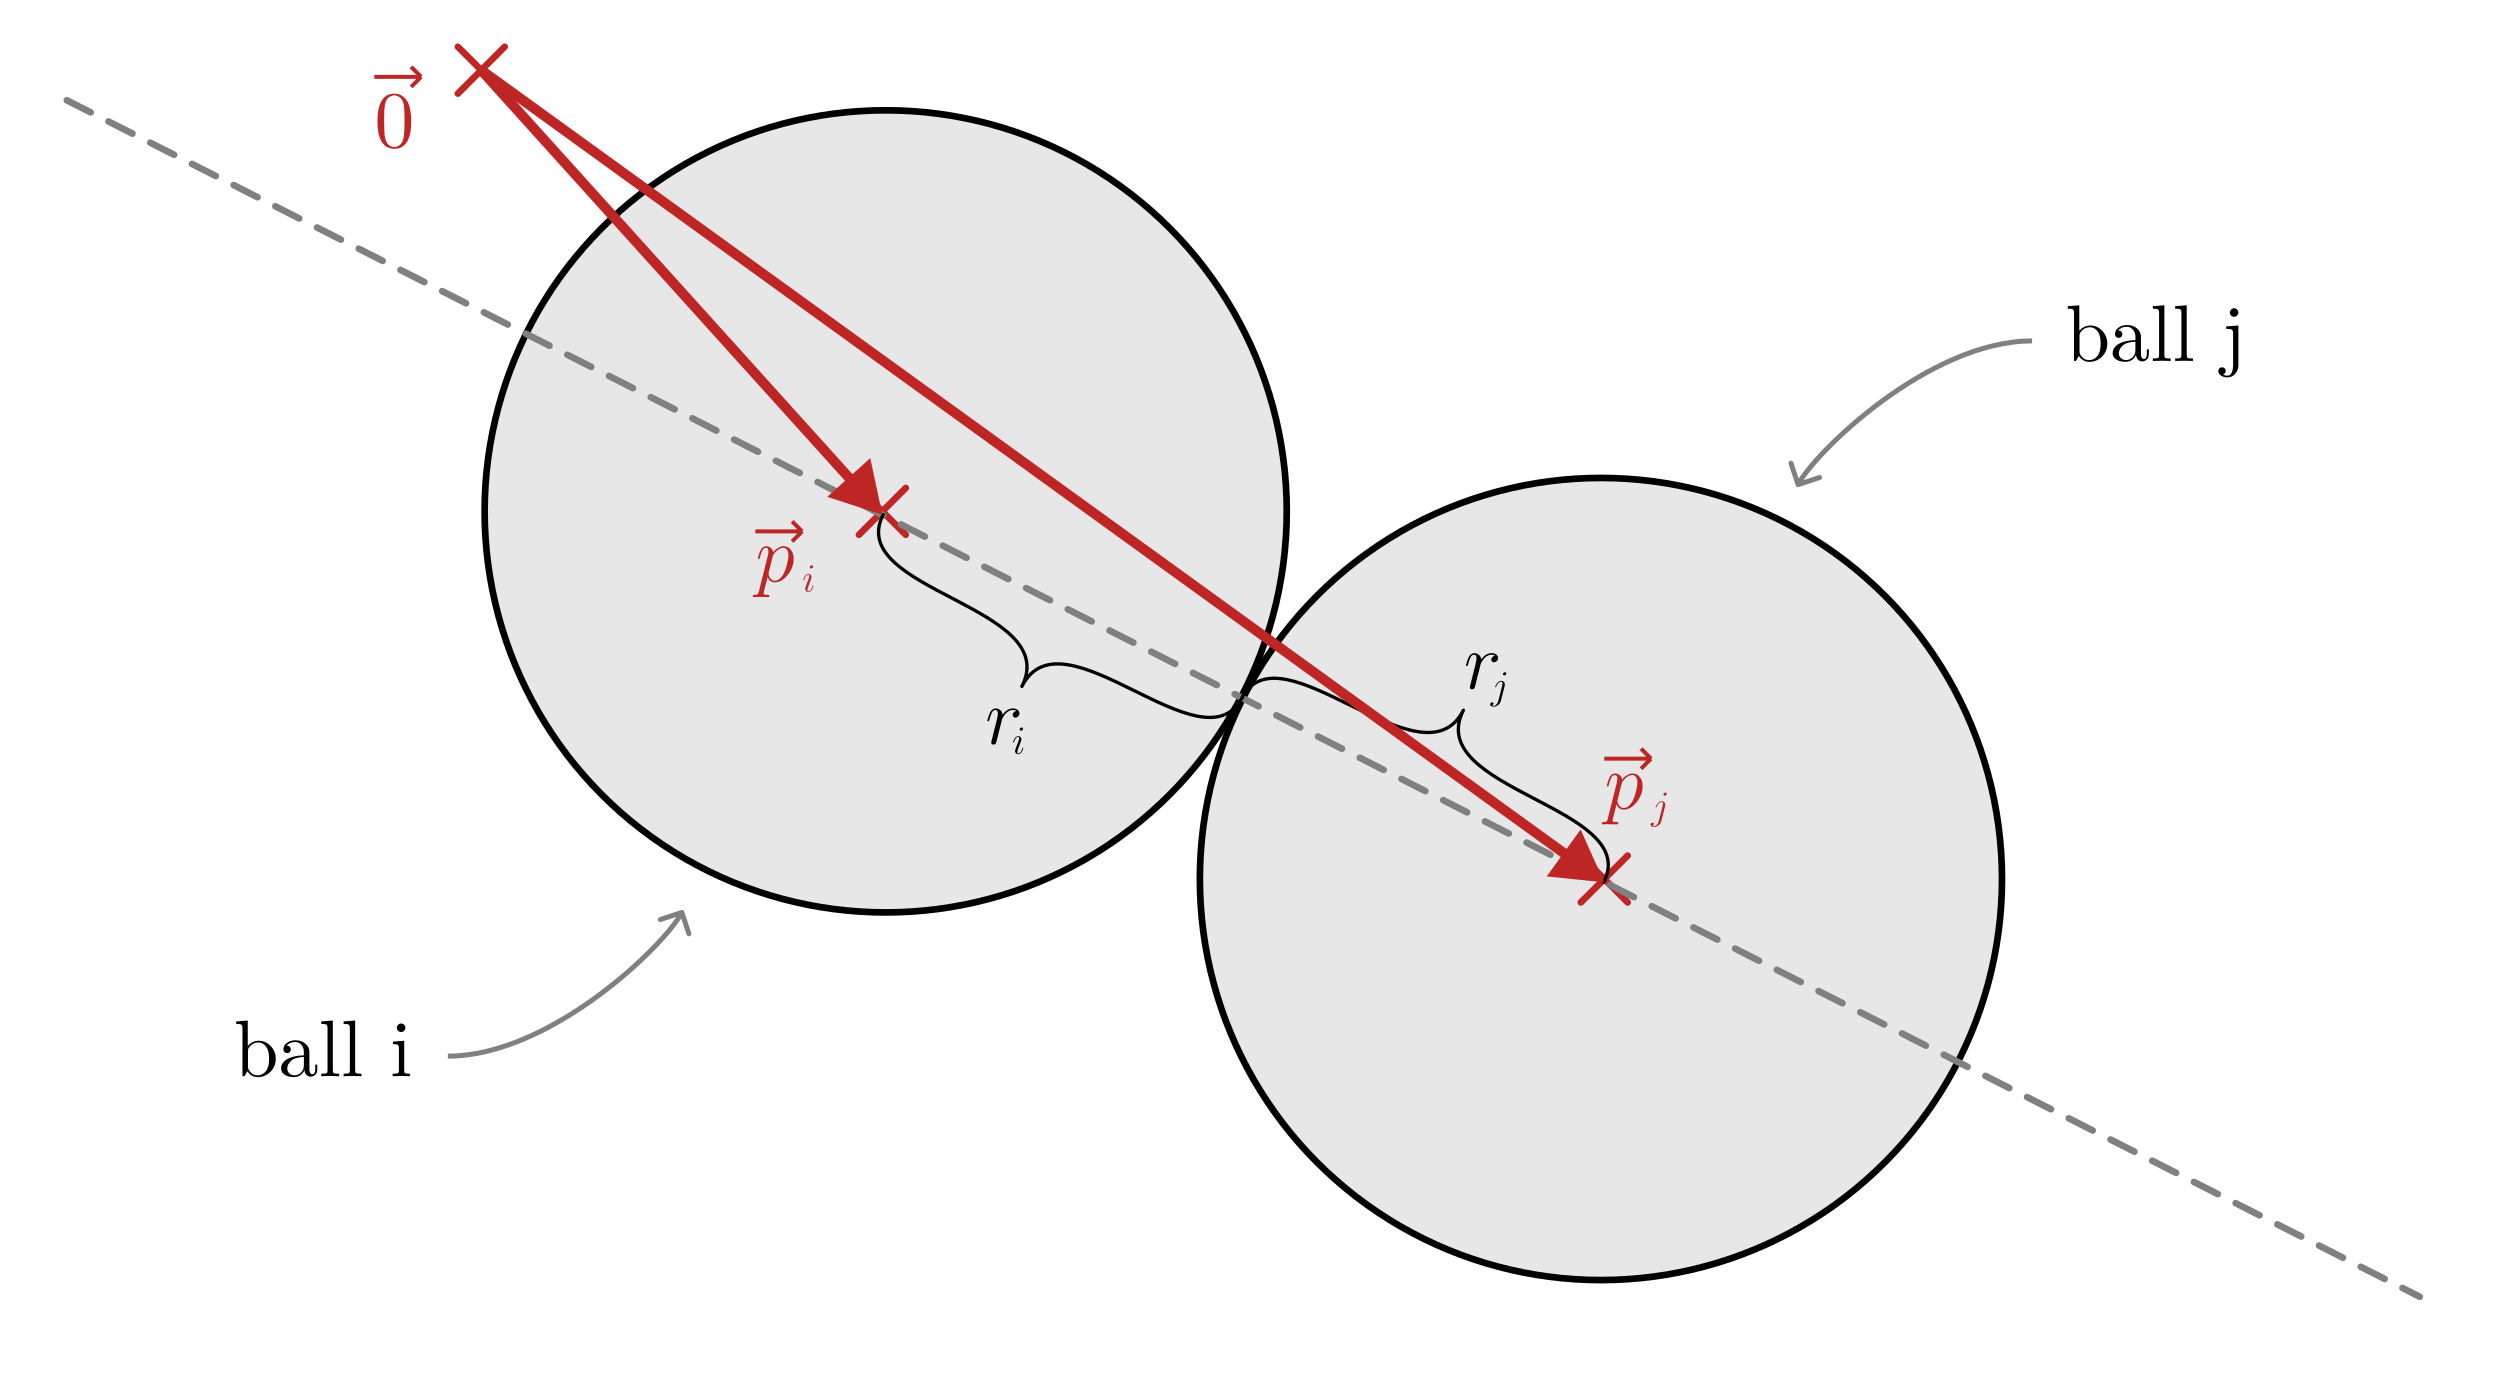 <svg width="374" height="207" viewBox="0 0 374 207" fill="none" xmlns="http://www.w3.org/2000/svg">
<rect width="374" height="207" fill="white"/>
<circle cx="132.5" cy="76.5" r="60" fill="#E7E7E7" stroke="black"/>
<circle cx="239.5" cy="131.5" r="60" fill="#E7E7E7" stroke="black"/>
<path d="M128.5 73L135.5 80M128.5 80L135.5 73" stroke="#BE2626" stroke-linecap="round"/>
<path d="M236.5 128L243.5 135M236.5 135L243.5 128" stroke="#BE2626" stroke-linecap="round"/>
<path d="M10 15L362 194" stroke="#808080" stroke-linecap="round" stroke-dasharray="4 3"/>
<path d="M185.764 104.479C191.502 93.174 212.844 118.225 218.92 106.254C212.844 118.225 245.662 120.665 239.924 131.97" stroke="black" stroke-width="0.5" stroke-linecap="round" stroke-linejoin="round"/>
<path d="M185.861 104.28C180.085 115.66 158.988 90.64 152.873 102.689C158.988 90.64 126.34 88.379 132.116 77" stroke="black" stroke-width="0.5" stroke-linecap="round" stroke-linejoin="round"/>
<path d="M152.06 106.361C151.924 106.265 151.744 106.217 151.52 106.217C151.184 106.217 150.868 106.353 150.572 106.625C150.444 106.737 150.308 106.905 150.164 107.129C150.02 107.353 149.936 107.505 149.912 107.585C149.872 107.769 149.828 107.941 149.78 108.101C149.756 108.189 149.724 108.321 149.684 108.497C149.644 108.665 149.612 108.793 149.588 108.881C149.572 108.945 149.516 109.161 149.42 109.529C149.332 109.889 149.248 110.229 149.168 110.549C149.088 110.861 149.044 111.033 149.036 111.065C148.972 111.281 148.828 111.389 148.604 111.389C148.516 111.389 148.44 111.361 148.376 111.305C148.32 111.249 148.292 111.177 148.292 111.089C148.292 111.001 148.364 110.689 148.508 110.153C148.596 109.825 148.676 109.497 148.748 109.169L149.084 107.873C149.22 107.273 149.288 106.905 149.288 106.769C149.288 106.401 149.164 106.217 148.916 106.217C148.7 106.217 148.524 106.345 148.388 106.601C148.26 106.849 148.14 107.193 148.028 107.633C147.996 107.769 147.968 107.853 147.944 107.885C147.928 107.909 147.896 107.921 147.848 107.921C147.76 107.921 147.716 107.885 147.716 107.813C147.716 107.789 147.732 107.713 147.764 107.585C147.804 107.449 147.852 107.285 147.908 107.093C147.972 106.893 148.036 106.729 148.1 106.601C148.324 106.185 148.608 105.977 148.952 105.977C149.208 105.977 149.436 106.061 149.636 106.229C149.836 106.389 149.956 106.621 149.996 106.925C150.428 106.293 150.94 105.977 151.532 105.977C151.82 105.977 152.052 106.049 152.228 106.193C152.412 106.329 152.504 106.497 152.504 106.697C152.504 106.873 152.444 107.025 152.324 107.153C152.204 107.281 152.06 107.345 151.892 107.345C151.788 107.345 151.696 107.313 151.616 107.249C151.536 107.185 151.496 107.089 151.496 106.961C151.496 106.825 151.544 106.701 151.64 106.589C151.744 106.469 151.884 106.393 152.06 106.361Z" fill="black"/>
<path d="M153.093 111.911C153.093 111.931 153.077 111.985 153.045 112.073C153.017 112.161 152.975 112.265 152.919 112.385C152.863 112.501 152.781 112.605 152.673 112.697C152.569 112.785 152.453 112.829 152.325 112.829C152.185 112.829 152.071 112.783 151.983 112.691C151.895 112.599 151.851 112.483 151.851 112.343C151.851 112.271 151.875 112.171 151.923 112.043L152.343 110.927C152.427 110.695 152.469 110.533 152.469 110.441C152.469 110.309 152.417 110.243 152.313 110.243C152.193 110.243 152.079 110.307 151.971 110.435C151.863 110.559 151.775 110.743 151.707 110.987C151.695 111.035 151.683 111.065 151.671 111.077C151.663 111.089 151.647 111.095 151.623 111.095C151.579 111.095 151.557 111.077 151.557 111.041C151.557 111.017 151.571 110.961 151.599 110.873C151.631 110.785 151.675 110.683 151.731 110.567C151.791 110.451 151.873 110.349 151.977 110.261C152.085 110.169 152.203 110.123 152.331 110.123C152.471 110.123 152.585 110.171 152.673 110.267C152.761 110.359 152.805 110.471 152.805 110.603C152.805 110.675 152.785 110.765 152.745 110.873L152.325 111.989C152.233 112.241 152.187 112.415 152.187 112.511C152.187 112.643 152.239 112.709 152.343 112.709C152.455 112.709 152.565 112.651 152.673 112.535C152.781 112.415 152.871 112.229 152.943 111.977C152.955 111.937 152.963 111.911 152.967 111.899C152.975 111.887 152.983 111.877 152.991 111.869C152.999 111.861 153.013 111.857 153.033 111.857C153.073 111.857 153.093 111.875 153.093 111.911ZM153.045 109.025C153.045 109.093 153.015 109.159 152.955 109.223C152.895 109.283 152.825 109.313 152.745 109.313C152.697 109.313 152.651 109.297 152.607 109.265C152.567 109.233 152.547 109.183 152.547 109.115C152.547 109.039 152.577 108.973 152.637 108.917C152.701 108.857 152.769 108.827 152.841 108.827C152.901 108.827 152.949 108.849 152.985 108.893C153.025 108.933 153.045 108.977 153.045 109.025Z" fill="black"/>
<path d="M223.664 98.092C223.528 97.996 223.348 97.948 223.124 97.948C222.788 97.948 222.472 98.084 222.176 98.356C222.048 98.468 221.912 98.636 221.768 98.86C221.624 99.084 221.54 99.236 221.516 99.316C221.476 99.5 221.432 99.672 221.384 99.832C221.36 99.92 221.328 100.052 221.288 100.228C221.248 100.396 221.216 100.524 221.192 100.612C221.176 100.676 221.12 100.892 221.024 101.26C220.936 101.62 220.852 101.96 220.772 102.28C220.692 102.592 220.648 102.764 220.64 102.796C220.576 103.012 220.432 103.12 220.208 103.12C220.12 103.12 220.044 103.092 219.98 103.036C219.924 102.98 219.896 102.908 219.896 102.82C219.896 102.732 219.968 102.42 220.112 101.884C220.2 101.556 220.28 101.228 220.352 100.9L220.688 99.604C220.824 99.004 220.892 98.636 220.892 98.5C220.892 98.132 220.768 97.948 220.52 97.948C220.304 97.948 220.128 98.076 219.992 98.332C219.864 98.58 219.744 98.924 219.632 99.364C219.6 99.5 219.572 99.584 219.548 99.616C219.532 99.64 219.5 99.652 219.452 99.652C219.364 99.652 219.32 99.616 219.32 99.544C219.32 99.52 219.336 99.444 219.368 99.316C219.408 99.18 219.456 99.016 219.512 98.824C219.576 98.624 219.64 98.46 219.704 98.332C219.928 97.916 220.212 97.708 220.556 97.708C220.812 97.708 221.04 97.792 221.24 97.96C221.44 98.12 221.56 98.352 221.6 98.656C222.032 98.024 222.544 97.708 223.136 97.708C223.424 97.708 223.656 97.78 223.832 97.924C224.016 98.06 224.108 98.228 224.108 98.428C224.108 98.604 224.048 98.756 223.928 98.884C223.808 99.012 223.664 99.076 223.496 99.076C223.392 99.076 223.3 99.044 223.22 98.98C223.14 98.916 223.1 98.82 223.1 98.692C223.1 98.556 223.148 98.432 223.244 98.32C223.348 98.2 223.488 98.124 223.664 98.092Z" fill="black"/>
<path d="M225.1 102.598L224.542 104.818C224.47 105.098 224.324 105.318 224.104 105.478C223.884 105.642 223.66 105.724 223.432 105.724C223.296 105.724 223.176 105.694 223.072 105.634C222.972 105.578 222.922 105.492 222.922 105.376C222.922 105.288 222.952 105.214 223.012 105.154C223.072 105.094 223.142 105.064 223.222 105.064C223.286 105.064 223.336 105.082 223.372 105.118C223.408 105.158 223.426 105.204 223.426 105.256C223.426 105.328 223.4 105.39 223.348 105.442C223.3 105.494 223.24 105.528 223.168 105.544C223.244 105.584 223.332 105.604 223.432 105.604C223.592 105.604 223.738 105.53 223.87 105.382C224.002 105.238 224.098 105.052 224.158 104.824L224.728 102.562C224.756 102.438 224.77 102.334 224.77 102.25C224.77 102.066 224.706 101.974 224.578 101.974C224.45 101.974 224.318 102.036 224.182 102.16C224.046 102.28 223.922 102.474 223.81 102.742C223.774 102.794 223.746 102.822 223.726 102.826C223.686 102.826 223.666 102.808 223.666 102.772C223.666 102.76 223.678 102.724 223.702 102.664C223.726 102.6 223.764 102.522 223.816 102.43C223.872 102.338 223.934 102.25 224.002 102.166C224.074 102.078 224.162 102.004 224.266 101.944C224.374 101.884 224.484 101.854 224.596 101.854C224.74 101.854 224.864 101.904 224.968 102.004C225.072 102.1 225.124 102.23 225.124 102.394C225.124 102.466 225.116 102.534 225.1 102.598ZM225.346 100.756C225.346 100.832 225.314 100.9 225.25 100.96C225.19 101.016 225.124 101.044 225.052 101.044C224.992 101.044 224.942 101.024 224.902 100.984C224.866 100.94 224.848 100.894 224.848 100.846C224.848 100.778 224.878 100.714 224.938 100.654C224.998 100.59 225.068 100.558 225.148 100.558C225.196 100.558 225.24 100.574 225.28 100.606C225.324 100.638 225.346 100.688 225.346 100.756Z" fill="black"/>
<path d="M68.5 7L75.5 14M68.5 14L75.5 7" stroke="#BE2626" stroke-linecap="round"/>
<path d="M132 77L130.191 68.531L123.761 74.332L132 77ZM71.443 11.002L126.921 72.491L128.035 71.486L72.557 9.998L71.443 11.002Z" fill="#BE2626"/>
<path d="M240 132L236.46 124.096L231.385 131.114L240 132ZM71.561 11.108L234.091 128.652L234.97 127.437L72.439 9.892L71.561 11.108Z" fill="#BE2626"/>
<path d="M113.516 88.524L114.872 83.124C114.928 82.876 114.956 82.668 114.956 82.5C114.956 82.132 114.832 81.948 114.584 81.948C114.368 81.948 114.192 82.076 114.056 82.332C113.928 82.58 113.808 82.924 113.696 83.364C113.664 83.5 113.636 83.584 113.612 83.616C113.596 83.64 113.564 83.652 113.516 83.652C113.428 83.652 113.384 83.616 113.384 83.544C113.384 83.52 113.4 83.444 113.432 83.316C113.464 83.18 113.512 83.016 113.576 82.824C113.64 82.624 113.704 82.46 113.768 82.332C113.976 81.916 114.26 81.708 114.62 81.708C114.876 81.708 115.1 81.788 115.292 81.948C115.492 82.108 115.616 82.332 115.664 82.62C115.744 82.516 115.84 82.408 115.952 82.296C116.072 82.184 116.252 82.06 116.492 81.924C116.74 81.78 116.98 81.708 117.212 81.708C117.66 81.708 118.024 81.884 118.304 82.236C118.592 82.588 118.736 83.04 118.736 83.592C118.736 84.464 118.436 85.272 117.836 86.016C117.236 86.752 116.596 87.12 115.916 87.12C115.404 87.12 115.044 86.852 114.836 86.316C114.428 87.876 114.224 88.704 114.224 88.8C114.224 88.92 114.42 88.98 114.812 88.98C114.932 88.98 115.008 88.984 115.04 88.992C115.08 89.008 115.1 89.048 115.1 89.112C115.1 89.256 115.028 89.328 114.884 89.328C114.804 89.328 114.616 89.324 114.32 89.316C114.032 89.308 113.848 89.304 113.768 89.304H113.252C113.196 89.304 113.116 89.308 113.012 89.316C112.908 89.324 112.828 89.328 112.772 89.328C112.676 89.328 112.628 89.288 112.628 89.208C112.628 89.104 112.652 89.04 112.7 89.016C112.74 88.992 112.804 88.98 112.892 88.98C113.124 88.98 113.272 88.952 113.336 88.896C113.408 88.84 113.468 88.716 113.516 88.524ZM115.592 83.256L115.004 85.608C114.98 85.728 114.968 85.792 114.968 85.8C114.968 85.864 114.984 85.968 115.016 86.112C115.056 86.256 115.156 86.42 115.316 86.604C115.476 86.788 115.676 86.88 115.916 86.88C116.18 86.88 116.44 86.764 116.696 86.532C116.952 86.292 117.16 86 117.32 85.656C117.472 85.344 117.616 84.912 117.752 84.36C117.888 83.808 117.956 83.388 117.956 83.1C117.956 82.764 117.888 82.488 117.752 82.272C117.624 82.056 117.436 81.948 117.188 81.948C116.868 81.948 116.54 82.1 116.204 82.404C115.86 82.7 115.656 82.984 115.592 83.256Z" fill="#BE2626"/>
<path d="M121.698 87.642C121.698 87.662 121.682 87.716 121.65 87.804C121.622 87.892 121.58 87.996 121.524 88.116C121.468 88.232 121.386 88.336 121.278 88.428C121.174 88.516 121.058 88.56 120.93 88.56C120.79 88.56 120.676 88.514 120.588 88.422C120.5 88.33 120.456 88.214 120.456 88.074C120.456 88.002 120.48 87.902 120.528 87.774L120.948 86.658C121.032 86.426 121.074 86.264 121.074 86.172C121.074 86.04 121.022 85.974 120.918 85.974C120.798 85.974 120.684 86.038 120.576 86.166C120.468 86.29 120.38 86.474 120.312 86.718C120.3 86.766 120.288 86.796 120.276 86.808C120.268 86.82 120.252 86.826 120.228 86.826C120.184 86.826 120.162 86.808 120.162 86.772C120.162 86.748 120.176 86.692 120.204 86.604C120.236 86.516 120.28 86.414 120.336 86.298C120.396 86.182 120.478 86.08 120.582 85.992C120.69 85.9 120.808 85.854 120.936 85.854C121.076 85.854 121.19 85.902 121.278 85.998C121.366 86.09 121.41 86.202 121.41 86.334C121.41 86.406 121.39 86.496 121.35 86.604L120.93 87.72C120.838 87.972 120.792 88.146 120.792 88.242C120.792 88.374 120.844 88.44 120.948 88.44C121.06 88.44 121.17 88.382 121.278 88.266C121.386 88.146 121.476 87.96 121.548 87.708C121.56 87.668 121.568 87.642 121.572 87.63C121.58 87.618 121.588 87.608 121.596 87.6C121.604 87.592 121.618 87.588 121.638 87.588C121.678 87.588 121.698 87.606 121.698 87.642ZM121.65 84.756C121.65 84.824 121.62 84.89 121.56 84.954C121.5 85.014 121.43 85.044 121.35 85.044C121.302 85.044 121.256 85.028 121.212 84.996C121.172 84.964 121.152 84.914 121.152 84.846C121.152 84.77 121.182 84.704 121.242 84.648C121.306 84.588 121.374 84.558 121.446 84.558C121.506 84.558 121.554 84.58 121.59 84.624C121.63 84.664 121.65 84.708 121.65 84.756Z" fill="#BE2626"/>
<path d="M113 79.5H120M120 79.5L118.5 78M120 79.5L118.5 81" stroke="#BE2626" stroke-width="0.6"/>
<path d="M240.516 122.524L241.872 117.124C241.928 116.876 241.956 116.668 241.956 116.5C241.956 116.132 241.832 115.948 241.584 115.948C241.368 115.948 241.192 116.076 241.056 116.332C240.928 116.58 240.808 116.924 240.696 117.364C240.664 117.5 240.636 117.584 240.612 117.616C240.596 117.64 240.564 117.652 240.516 117.652C240.428 117.652 240.384 117.616 240.384 117.544C240.384 117.52 240.4 117.444 240.432 117.316C240.464 117.18 240.512 117.016 240.576 116.824C240.64 116.624 240.704 116.46 240.768 116.332C240.976 115.916 241.26 115.708 241.62 115.708C241.876 115.708 242.1 115.788 242.292 115.948C242.492 116.108 242.616 116.332 242.664 116.62C242.744 116.516 242.84 116.408 242.952 116.296C243.072 116.184 243.252 116.06 243.492 115.924C243.74 115.78 243.98 115.708 244.212 115.708C244.66 115.708 245.024 115.884 245.304 116.236C245.592 116.588 245.736 117.04 245.736 117.592C245.736 118.464 245.436 119.272 244.836 120.016C244.236 120.752 243.596 121.12 242.916 121.12C242.404 121.12 242.044 120.852 241.836 120.316C241.428 121.876 241.224 122.704 241.224 122.8C241.224 122.92 241.42 122.98 241.812 122.98C241.932 122.98 242.008 122.984 242.04 122.992C242.08 123.008 242.1 123.048 242.1 123.112C242.1 123.256 242.028 123.328 241.884 123.328C241.804 123.328 241.616 123.324 241.32 123.316C241.032 123.308 240.848 123.304 240.768 123.304H240.252C240.196 123.304 240.116 123.308 240.012 123.316C239.908 123.324 239.828 123.328 239.772 123.328C239.676 123.328 239.628 123.288 239.628 123.208C239.628 123.104 239.652 123.04 239.7 123.016C239.74 122.992 239.804 122.98 239.892 122.98C240.124 122.98 240.272 122.952 240.336 122.896C240.408 122.84 240.468 122.716 240.516 122.524ZM242.592 117.256L242.004 119.608C241.98 119.728 241.968 119.792 241.968 119.8C241.968 119.864 241.984 119.968 242.016 120.112C242.056 120.256 242.156 120.42 242.316 120.604C242.476 120.788 242.676 120.88 242.916 120.88C243.18 120.88 243.44 120.764 243.696 120.532C243.952 120.292 244.16 120 244.32 119.656C244.472 119.344 244.616 118.912 244.752 118.36C244.888 117.808 244.956 117.388 244.956 117.1C244.956 116.764 244.888 116.488 244.752 116.272C244.624 116.056 244.436 115.948 244.188 115.948C243.868 115.948 243.54 116.1 243.204 116.404C242.86 116.7 242.656 116.984 242.592 117.256Z" fill="#BE2626"/>
<path d="M249.1 120.598L248.542 122.818C248.47 123.098 248.324 123.318 248.104 123.478C247.884 123.642 247.66 123.724 247.432 123.724C247.296 123.724 247.176 123.694 247.072 123.634C246.972 123.578 246.922 123.492 246.922 123.376C246.922 123.288 246.952 123.214 247.012 123.154C247.072 123.094 247.142 123.064 247.222 123.064C247.286 123.064 247.336 123.082 247.372 123.118C247.408 123.158 247.426 123.204 247.426 123.256C247.426 123.328 247.4 123.39 247.348 123.442C247.3 123.494 247.24 123.528 247.168 123.544C247.244 123.584 247.332 123.604 247.432 123.604C247.592 123.604 247.738 123.53 247.87 123.382C248.002 123.238 248.098 123.052 248.158 122.824L248.728 120.562C248.756 120.438 248.77 120.334 248.77 120.25C248.77 120.066 248.706 119.974 248.578 119.974C248.45 119.974 248.318 120.036 248.182 120.16C248.046 120.28 247.922 120.474 247.81 120.742C247.774 120.794 247.746 120.822 247.726 120.826C247.686 120.826 247.666 120.808 247.666 120.772C247.666 120.76 247.678 120.724 247.702 120.664C247.726 120.6 247.764 120.522 247.816 120.43C247.872 120.338 247.934 120.25 248.002 120.166C248.074 120.078 248.162 120.004 248.266 119.944C248.374 119.884 248.484 119.854 248.596 119.854C248.74 119.854 248.864 119.904 248.968 120.004C249.072 120.1 249.124 120.23 249.124 120.394C249.124 120.466 249.116 120.534 249.1 120.598ZM249.346 118.756C249.346 118.832 249.314 118.9 249.25 118.96C249.19 119.016 249.124 119.044 249.052 119.044C248.992 119.044 248.942 119.024 248.902 118.984C248.866 118.94 248.848 118.894 248.848 118.846C248.848 118.778 248.878 118.714 248.938 118.654C248.998 118.59 249.068 118.558 249.148 118.558C249.196 118.558 249.24 118.574 249.28 118.606C249.324 118.638 249.346 118.688 249.346 118.756Z" fill="#BE2626"/>
<path d="M240 113.5H247M247 113.5L245.5 112M247 113.5L245.5 115" stroke="#BE2626" stroke-width="0.6"/>
<path d="M61.52 18.16C61.52 19.328 61.372 20.232 61.076 20.872C60.644 21.8 59.948 22.264 58.988 22.264C58.628 22.264 58.264 22.172 57.896 21.988C57.536 21.804 57.24 21.492 57.008 21.052C56.648 20.388 56.468 19.424 56.468 18.16C56.468 16.984 56.616 16.076 56.912 15.436C57.328 14.484 58.024 14.008 59 14.008C59.208 14.008 59.42 14.036 59.636 14.092C59.852 14.148 60.096 14.284 60.368 14.5C60.648 14.716 60.872 15 61.04 15.352C61.36 16.032 61.52 16.968 61.52 18.16ZM60.524 18.016C60.524 16.904 60.484 16.124 60.404 15.676C60.3 15.156 60.108 14.792 59.828 14.584C59.548 14.376 59.268 14.272 58.988 14.272C58.884 14.272 58.776 14.288 58.664 14.32C58.552 14.352 58.416 14.412 58.256 14.5C58.096 14.588 57.952 14.744 57.824 14.968C57.704 15.192 57.616 15.472 57.56 15.808C57.496 16.24 57.464 16.976 57.464 18.016C57.464 19.224 57.508 20.068 57.596 20.548C57.692 21.068 57.872 21.44 58.136 21.664C58.408 21.888 58.692 22 58.988 22C59.308 22 59.6 21.88 59.864 21.64C60.136 21.4 60.312 21.02 60.392 20.5C60.48 19.988 60.524 19.16 60.524 18.016Z" fill="#BE2626"/>
<path d="M56 11.5H63M63 11.5L61.5 10M63 11.5L61.5 13" stroke="#BE2626" stroke-width="0.6"/>
<path d="M41.252 158.408C41.252 159.168 40.988 159.812 40.46 160.34C39.932 160.868 39.304 161.132 38.576 161.132C37.912 161.132 37.388 160.84 37.004 160.256L36.572 161H36.272V153.848C36.272 153.552 36.22 153.368 36.116 153.296C36.012 153.216 35.752 153.176 35.336 153.176V152.804L37.064 152.672V156.476C37.528 155.956 38.076 155.696 38.708 155.696C39.396 155.696 39.992 155.96 40.496 156.488C41 157.016 41.252 157.656 41.252 158.408ZM40.256 158.396C40.256 157.652 40.14 157.096 39.908 156.728C39.588 156.216 39.168 155.96 38.648 155.96C38.064 155.96 37.592 156.216 37.232 156.728C37.144 156.856 37.1 157 37.1 157.16V159.632C37.1 159.8 37.156 159.968 37.268 160.136C37.588 160.624 38.008 160.868 38.528 160.868C39.088 160.868 39.54 160.612 39.884 160.1C40.132 159.716 40.256 159.148 40.256 158.396ZM47.464 159.932C47.464 160.356 47.352 160.652 47.128 160.82C46.904 160.988 46.688 161.072 46.48 161.072C46.216 161.072 46 160.976 45.832 160.784C45.664 160.584 45.568 160.352 45.544 160.088C45.424 160.392 45.224 160.644 44.944 160.844C44.672 161.036 44.348 161.132 43.972 161.132C43.684 161.132 43.404 161.096 43.132 161.024C42.86 160.952 42.612 160.816 42.388 160.616C42.164 160.416 42.052 160.164 42.052 159.86C42.052 159.18 42.452 158.66 43.252 158.3C43.732 158.068 44.468 157.924 45.46 157.868V157.424C45.46 156.928 45.328 156.548 45.064 156.284C44.808 156.02 44.516 155.888 44.188 155.888C43.604 155.888 43.172 156.072 42.892 156.44C43.132 156.448 43.292 156.512 43.372 156.632C43.46 156.752 43.504 156.872 43.504 156.992C43.504 157.152 43.452 157.284 43.348 157.388C43.252 157.492 43.12 157.544 42.952 157.544C42.792 157.544 42.66 157.496 42.556 157.4C42.452 157.296 42.4 157.156 42.4 156.98C42.4 156.588 42.576 156.264 42.928 156.008C43.28 155.752 43.708 155.624 44.212 155.624C44.868 155.624 45.416 155.844 45.856 156.284C45.992 156.42 46.092 156.576 46.156 156.752C46.228 156.928 46.268 157.076 46.276 157.196C46.284 157.308 46.288 157.476 46.288 157.7V160.1C46.288 160.148 46.296 160.212 46.312 160.292C46.328 160.364 46.372 160.452 46.444 160.556C46.516 160.652 46.612 160.7 46.732 160.7C47.02 160.7 47.164 160.444 47.164 159.932V159.26H47.464V159.932ZM45.46 159.32V158.12C44.572 158.152 43.936 158.344 43.552 158.696C43.168 159.048 42.976 159.432 42.976 159.848C42.976 160.144 43.08 160.388 43.288 160.58C43.504 160.772 43.76 160.868 44.056 160.868C44.392 160.868 44.708 160.74 45.004 160.484C45.308 160.22 45.46 159.832 45.46 159.32ZM50.728 161L49.396 160.964L48.064 161V160.628C48.488 160.628 48.748 160.604 48.844 160.556C48.948 160.5 49 160.344 49 160.088V153.848C49 153.552 48.948 153.368 48.844 153.296C48.74 153.216 48.48 153.176 48.064 153.176V152.804L49.792 152.672V160.088C49.792 160.344 49.84 160.5 49.936 160.556C50.04 160.604 50.304 160.628 50.728 160.628V161ZM54.068 161L52.736 160.964L51.404 161V160.628C51.828 160.628 52.088 160.604 52.184 160.556C52.288 160.5 52.34 160.344 52.34 160.088V153.848C52.34 153.552 52.288 153.368 52.184 153.296C52.08 153.216 51.82 153.176 51.404 153.176V152.804L53.132 152.672V160.088C53.132 160.344 53.18 160.5 53.276 160.556C53.38 160.604 53.644 160.628 54.068 160.628V161ZM61.308 161C60.492 160.976 60.076 160.964 60.06 160.964L58.74 161V160.628C59.164 160.628 59.424 160.604 59.52 160.556C59.624 160.5 59.676 160.344 59.676 160.088V156.86C59.676 156.564 59.624 156.38 59.52 156.308C59.424 156.236 59.18 156.2 58.788 156.2V155.828L60.468 155.696V160.1C60.468 160.34 60.508 160.488 60.588 160.544C60.676 160.6 60.916 160.628 61.308 160.628V161ZM60.648 153.752C60.648 153.912 60.588 154.06 60.468 154.196C60.348 154.324 60.192 154.388 60 154.388C59.824 154.388 59.672 154.324 59.544 154.196C59.424 154.068 59.364 153.92 59.364 153.752C59.364 153.592 59.424 153.448 59.544 153.32C59.664 153.184 59.82 153.116 60.012 153.116C60.188 153.116 60.336 153.18 60.456 153.308C60.584 153.436 60.648 153.584 60.648 153.752Z" fill="black"/>
<path d="M315.252 51.408C315.252 52.168 314.988 52.812 314.46 53.34C313.932 53.868 313.304 54.132 312.576 54.132C311.912 54.132 311.388 53.84 311.004 53.256L310.572 54H310.272V46.848C310.272 46.552 310.22 46.368 310.116 46.296C310.012 46.216 309.752 46.176 309.336 46.176V45.804L311.064 45.672V49.476C311.528 48.956 312.076 48.696 312.708 48.696C313.396 48.696 313.992 48.96 314.496 49.488C315 50.016 315.252 50.656 315.252 51.408ZM314.256 51.396C314.256 50.652 314.14 50.096 313.908 49.728C313.588 49.216 313.168 48.96 312.648 48.96C312.064 48.96 311.592 49.216 311.232 49.728C311.144 49.856 311.1 50 311.1 50.16V52.632C311.1 52.8 311.156 52.968 311.268 53.136C311.588 53.624 312.008 53.868 312.528 53.868C313.088 53.868 313.54 53.612 313.884 53.1C314.132 52.716 314.256 52.148 314.256 51.396ZM321.464 52.932C321.464 53.356 321.352 53.652 321.128 53.82C320.904 53.988 320.688 54.072 320.48 54.072C320.216 54.072 320 53.976 319.832 53.784C319.664 53.584 319.568 53.352 319.544 53.088C319.424 53.392 319.224 53.644 318.944 53.844C318.672 54.036 318.348 54.132 317.972 54.132C317.684 54.132 317.404 54.096 317.132 54.024C316.86 53.952 316.612 53.816 316.388 53.616C316.164 53.416 316.052 53.164 316.052 52.86C316.052 52.18 316.452 51.66 317.252 51.3C317.732 51.068 318.468 50.924 319.46 50.868V50.424C319.46 49.928 319.328 49.548 319.064 49.284C318.808 49.02 318.516 48.888 318.188 48.888C317.604 48.888 317.172 49.072 316.892 49.44C317.132 49.448 317.292 49.512 317.372 49.632C317.46 49.752 317.504 49.872 317.504 49.992C317.504 50.152 317.452 50.284 317.348 50.388C317.252 50.492 317.12 50.544 316.952 50.544C316.792 50.544 316.66 50.496 316.556 50.4C316.452 50.296 316.4 50.156 316.4 49.98C316.4 49.588 316.576 49.264 316.928 49.008C317.28 48.752 317.708 48.624 318.212 48.624C318.868 48.624 319.416 48.844 319.856 49.284C319.992 49.42 320.092 49.576 320.156 49.752C320.228 49.928 320.268 50.076 320.276 50.196C320.284 50.308 320.288 50.476 320.288 50.7V53.1C320.288 53.148 320.296 53.212 320.312 53.292C320.328 53.364 320.372 53.452 320.444 53.556C320.516 53.652 320.612 53.7 320.732 53.7C321.02 53.7 321.164 53.444 321.164 52.932V52.26H321.464V52.932ZM319.46 52.32V51.12C318.572 51.152 317.936 51.344 317.552 51.696C317.168 52.048 316.976 52.432 316.976 52.848C316.976 53.144 317.08 53.388 317.288 53.58C317.504 53.772 317.76 53.868 318.056 53.868C318.392 53.868 318.708 53.74 319.004 53.484C319.308 53.22 319.46 52.832 319.46 52.32ZM324.728 54L323.396 53.964L322.064 54V53.628C322.488 53.628 322.748 53.604 322.844 53.556C322.948 53.5 323 53.344 323 53.088V46.848C323 46.552 322.948 46.368 322.844 46.296C322.74 46.216 322.48 46.176 322.064 46.176V45.804L323.792 45.672V53.088C323.792 53.344 323.84 53.5 323.936 53.556C324.04 53.604 324.304 53.628 324.728 53.628V54ZM328.068 54L326.736 53.964L325.404 54V53.628C325.828 53.628 326.088 53.604 326.184 53.556C326.288 53.5 326.34 53.344 326.34 53.088V46.848C326.34 46.552 326.288 46.368 326.184 46.296C326.08 46.216 325.82 46.176 325.404 46.176V45.804L327.132 45.672V53.088C327.132 53.344 327.18 53.5 327.276 53.556C327.38 53.604 327.644 53.628 328.068 53.628V54ZM334.864 54.6C334.864 55.136 334.704 55.58 334.384 55.932C334.064 56.284 333.676 56.46 333.22 56.46C332.852 56.46 332.536 56.372 332.272 56.196C332 56.028 331.864 55.796 331.864 55.5C331.864 55.34 331.916 55.208 332.02 55.104C332.116 55 332.248 54.948 332.416 54.948C332.584 54.948 332.716 55 332.812 55.104C332.916 55.208 332.968 55.34 332.968 55.5C332.968 55.644 332.924 55.76 332.836 55.848C332.756 55.944 332.66 56.008 332.548 56.04C332.756 56.144 332.972 56.196 333.196 56.196C333.38 56.196 333.532 56.14 333.652 56.028C333.78 55.924 333.872 55.78 333.928 55.596C333.984 55.42 334.02 55.256 334.036 55.104C334.06 54.952 334.072 54.792 334.072 54.624V49.872C334.072 49.576 334.012 49.392 333.892 49.32C333.78 49.24 333.496 49.2 333.04 49.2V48.828L334.864 48.696V54.6ZM334.864 46.752C334.864 46.912 334.804 47.06 334.684 47.196C334.564 47.324 334.408 47.388 334.216 47.388C334.04 47.388 333.888 47.324 333.76 47.196C333.64 47.068 333.58 46.92 333.58 46.752C333.58 46.592 333.64 46.448 333.76 46.32C333.88 46.184 334.036 46.116 334.228 46.116C334.404 46.116 334.552 46.18 334.672 46.308C334.8 46.436 334.864 46.584 334.864 46.752Z" fill="black"/>
<path d="M102.356 136.381C102.29 136.185 102.078 136.079 101.881 136.144L98.68 137.212C98.483 137.277 98.377 137.489 98.442 137.686C98.508 137.882 98.72 137.989 98.917 137.923L101.763 136.974L102.712 139.82C102.777 140.017 102.989 140.123 103.186 140.058C103.382 139.992 103.489 139.78 103.423 139.583L102.356 136.381ZM67 158.375C74.871 158.375 83.118 154.109 89.66 149.302C92.937 146.894 95.802 144.339 97.995 142.09C100.179 139.851 101.725 137.889 102.335 136.668L101.665 136.332C101.109 137.444 99.633 139.336 97.458 141.566C95.292 143.786 92.459 146.315 89.215 148.698C82.715 153.474 74.629 157.625 67 157.625V158.375Z" fill="#808080"/>
<path d="M268.644 72.619C268.71 72.815 268.922 72.921 269.119 72.856L272.32 71.788C272.517 71.723 272.623 71.511 272.558 71.314C272.492 71.118 272.28 71.011 272.083 71.077L269.237 72.026L268.288 69.18C268.223 68.983 268.011 68.877 267.814 68.942C267.618 69.008 267.511 69.22 267.577 69.417L268.644 72.619ZM304 50.625C296.129 50.625 287.882 54.891 281.34 59.698C278.063 62.106 275.199 64.662 273.005 66.91C270.821 69.149 269.275 71.111 268.665 72.332L269.335 72.668C269.891 71.556 271.367 69.664 273.542 67.434C275.708 65.213 278.541 62.685 281.785 60.302C288.285 55.526 296.371 51.375 304 51.375V50.625Z" fill="#808080"/>
</svg>
